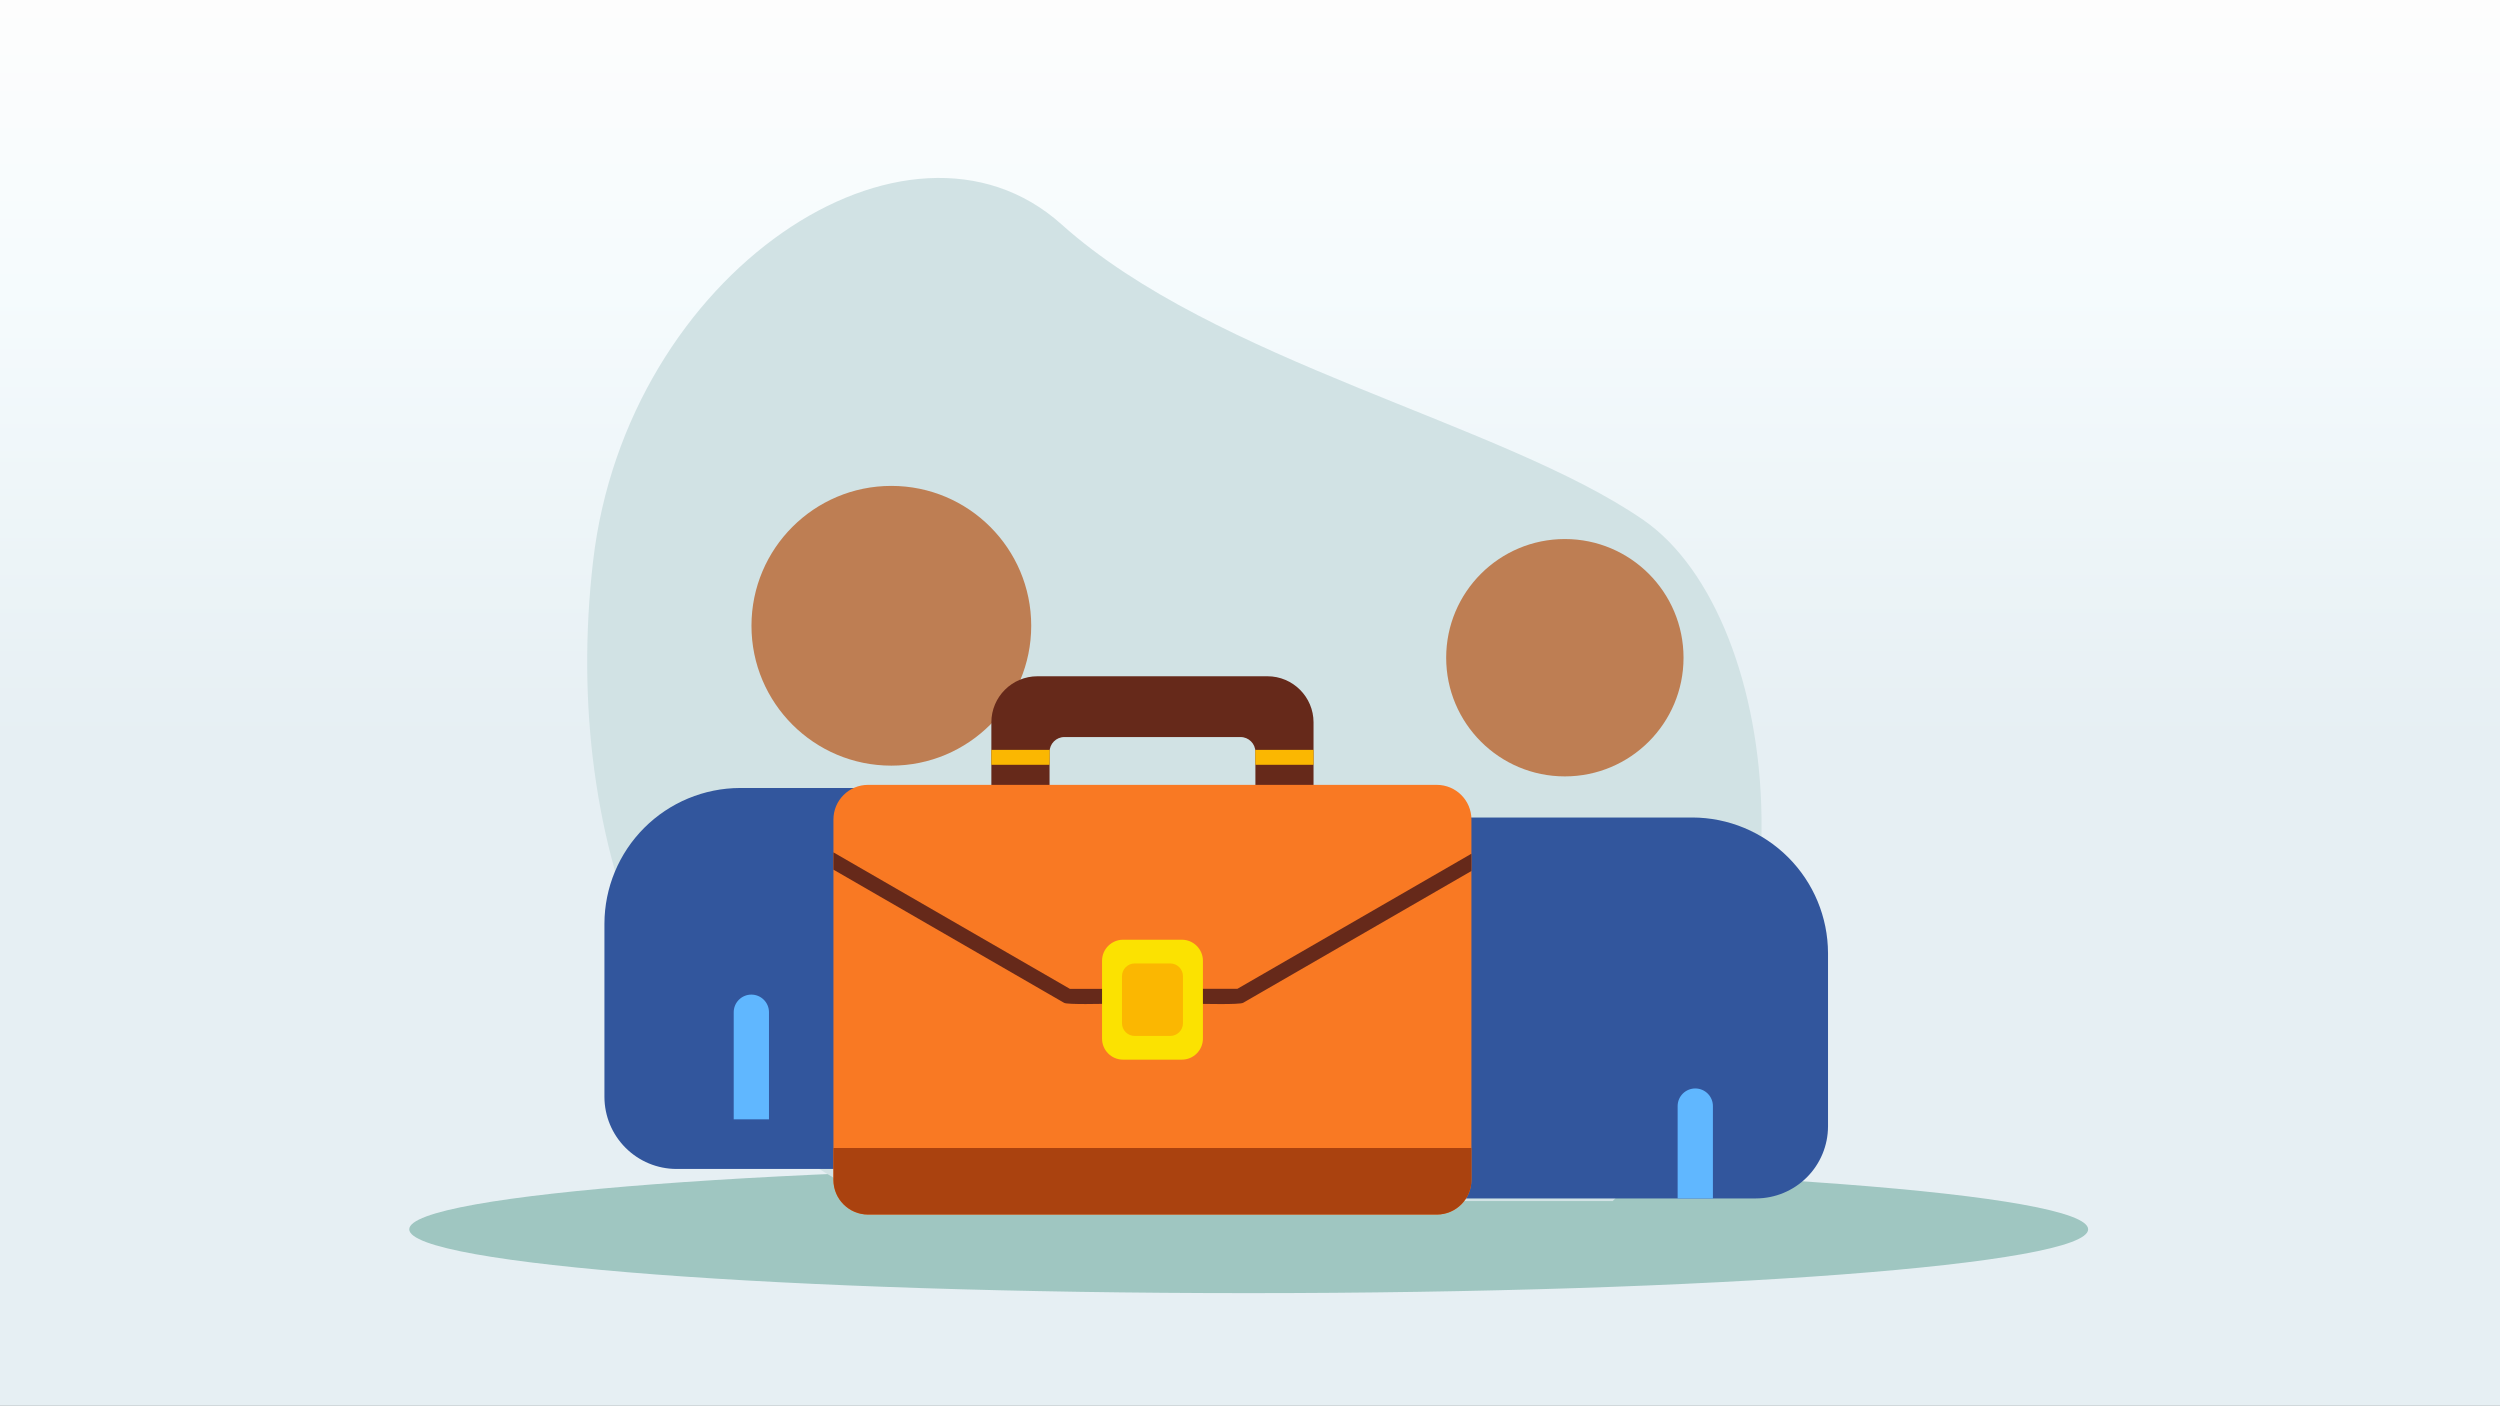 <svg width="281" height="158" viewBox="0 0 281 158" fill="none" xmlns="http://www.w3.org/2000/svg">
<rect x="0" y="0" width="281" height="158" fill="#808080" stroke="none"/>
<g clip-path="url(#clip0_10583_1218)">
<path d="M0 158H281V0H0V158Z" fill="url(#paint0_linear_10583_1218)"/>
<path d="M140.354 145.348C192.464 145.348 234.708 142.136 234.708 138.174C234.708 134.212 192.464 131 140.354 131C88.244 131 46 134.212 46 138.174C46 142.136 88.244 145.348 140.354 145.348Z" fill="#509888" fill-opacity="0.47"/>
<path d="M184.717 58.447C168.876 47.521 136.588 40.712 119.317 25.22C102.046 9.728 70.441 30.601 66.665 63.061C62.885 95.522 75.435 125.254 98.973 135H181.266C205.435 111.295 200.558 69.373 184.717 58.447Z" fill="#D1E2E4"/>
<path d="M100.187 86.059C108.87 86.059 115.909 79.02 115.909 70.337C115.909 61.654 108.87 54.615 100.187 54.615C91.504 54.615 84.465 61.654 84.465 70.337C84.465 79.02 91.504 86.059 100.187 86.059Z" fill="#BE7E53"/>
<path d="M175.89 87.267C183.257 87.267 189.229 81.295 189.229 73.928C189.229 66.56 183.257 60.588 175.89 60.588C168.522 60.588 162.55 66.56 162.55 73.928C162.55 81.295 168.522 87.267 175.89 87.267Z" fill="#BE7E53"/>
<path fill-rule="evenodd" clip-rule="evenodd" d="M94.3 131.39V101.757C94.306 99.855 95.064 98.032 96.41 96.686C97.755 95.341 99.578 94.583 101.481 94.577H114.046V88.57H83.18C79.141 88.582 75.271 90.192 72.415 93.048C69.559 95.904 67.95 99.774 67.938 103.813V123.302C67.944 125.445 68.799 127.499 70.314 129.015C71.83 130.53 73.883 131.385 76.027 131.391L94.3 131.39Z" fill="#32569D"/>
<path fill-rule="evenodd" clip-rule="evenodd" d="M82.469 125.813H86.434V113.775C86.434 113.25 86.225 112.745 85.853 112.374C85.482 112.002 84.977 111.793 84.452 111.793C83.926 111.793 83.422 112.002 83.05 112.374C82.678 112.745 82.469 113.25 82.469 113.775V125.813Z" fill="#60B7FF"/>
<path fill-rule="evenodd" clip-rule="evenodd" d="M164.505 96.18V130.287C164.505 131.889 163.966 133.446 162.974 134.704H197.38C199.523 134.698 201.577 133.844 203.092 132.329C204.608 130.813 205.462 128.76 205.469 126.617V107.129C205.457 103.09 203.848 99.22 200.992 96.364C198.136 93.508 194.266 91.899 190.227 91.887H163.07C164.002 93.124 164.506 94.631 164.505 96.18Z" fill="#32569D"/>
<path fill-rule="evenodd" clip-rule="evenodd" d="M188.566 134.706H192.531V124.324C192.531 123.798 192.322 123.294 191.951 122.922C191.579 122.551 191.075 122.342 190.549 122.342C190.023 122.342 189.519 122.551 189.147 122.922C188.775 123.294 188.566 123.798 188.566 124.324V134.706Z" fill="#60B7FF"/>
<g clip-path="url(#clip1_10583_1218)">
<path fill-rule="evenodd" clip-rule="evenodd" d="M112.27 89.899C112.71 89.899 113.076 89.559 113.108 89.122H116.293C116.371 90.182 117.971 90.128 117.971 89.059V84.513C117.971 83.597 118.718 82.844 119.634 82.844H139.438C140.354 82.844 141.107 83.591 141.107 84.513V89.059C141.107 90.085 142.548 90.16 142.761 89.286H145.988C146.201 90.16 147.642 90.085 147.642 89.059V81.193C147.642 78.34 145.32 76.012 142.461 76.012H116.611C113.757 76.012 111.429 78.334 111.429 81.193V89.059C111.429 89.526 111.808 89.899 112.269 89.899L112.27 89.899Z" fill="#66291A"/>
<path fill-rule="evenodd" clip-rule="evenodd" d="M141.091 84.285L141.107 85.966H147.643V84.285H141.091Z" fill="#FBB701"/>
<path fill-rule="evenodd" clip-rule="evenodd" d="M117.97 85.966L117.986 84.285H111.429V85.966H117.97Z" fill="#FBB701"/>
<path fill-rule="evenodd" clip-rule="evenodd" d="M97.571 136.517H161.501C163.643 136.517 165.388 134.772 165.388 132.631V92.105C165.388 89.964 163.643 88.219 161.501 88.219H97.565C95.423 88.219 93.678 89.964 93.678 92.105V132.637C93.684 134.778 95.429 136.517 97.571 136.517Z" fill="#F97923"/>
<path fill-rule="evenodd" clip-rule="evenodd" d="M93.678 95.805V97.749L119.61 112.721C119.979 112.938 123.989 112.826 124.71 112.826C125.815 112.826 125.815 111.145 124.71 111.145H120.252L93.678 95.805Z" fill="#66291A"/>
<path fill-rule="evenodd" clip-rule="evenodd" d="M165.388 97.901V95.957L139.088 111.139H134.368C133.257 111.139 133.269 112.826 134.362 112.826C135.14 112.826 139.319 112.946 139.73 112.715L165.388 97.901Z" fill="#66291A"/>
<path fill-rule="evenodd" clip-rule="evenodd" d="M97.571 136.516H161.501C163.643 136.516 165.388 134.771 165.388 132.629V129.035H93.678V132.635C93.684 134.777 95.429 136.516 97.571 136.516Z" fill="#AA420F"/>
<path fill-rule="evenodd" clip-rule="evenodd" d="M126.227 119.104H132.844C134.145 119.104 135.208 118.042 135.208 116.741V107.988C135.208 106.687 134.145 105.625 132.844 105.625H126.233C124.932 105.625 123.87 106.687 123.87 107.988V116.741C123.87 118.048 124.926 119.104 126.227 119.104Z" fill="#FBE201"/>
<path fill-rule="evenodd" clip-rule="evenodd" d="M127.538 116.439H131.537C132.323 116.439 132.965 115.797 132.965 115.01V109.719C132.965 108.933 132.323 108.291 131.537 108.291H127.541C126.754 108.291 126.112 108.933 126.112 109.719V115.01C126.112 115.8 126.751 116.438 127.538 116.438V116.439Z" fill="#FBB701"/>
</g>
</g>
<defs>
<linearGradient id="paint0_linear_10583_1218" x1="140.5" y1="0" x2="140.5" y2="158" gradientUnits="userSpaceOnUse">
<stop stop-color="#FDFDFD"/>
<stop offset="0.208" stop-color="#F5FBFD"/>
<stop offset="0.53" stop-color="#E6EFF3"/>
<stop offset="0.923" stop-color="#E6EFF3"/>
<stop offset="1" stop-color="#E6EFF3"/>
</linearGradient>
<clipPath id="clip0_10583_1218">
<rect width="281" height="158" fill="white"/>
</clipPath>
<clipPath id="clip1_10583_1218">
<rect width="71.703" height="71.703" fill="white" transform="matrix(-1 0 0 1 165.385 70.412)"/>
</clipPath>
</defs>
</svg>
